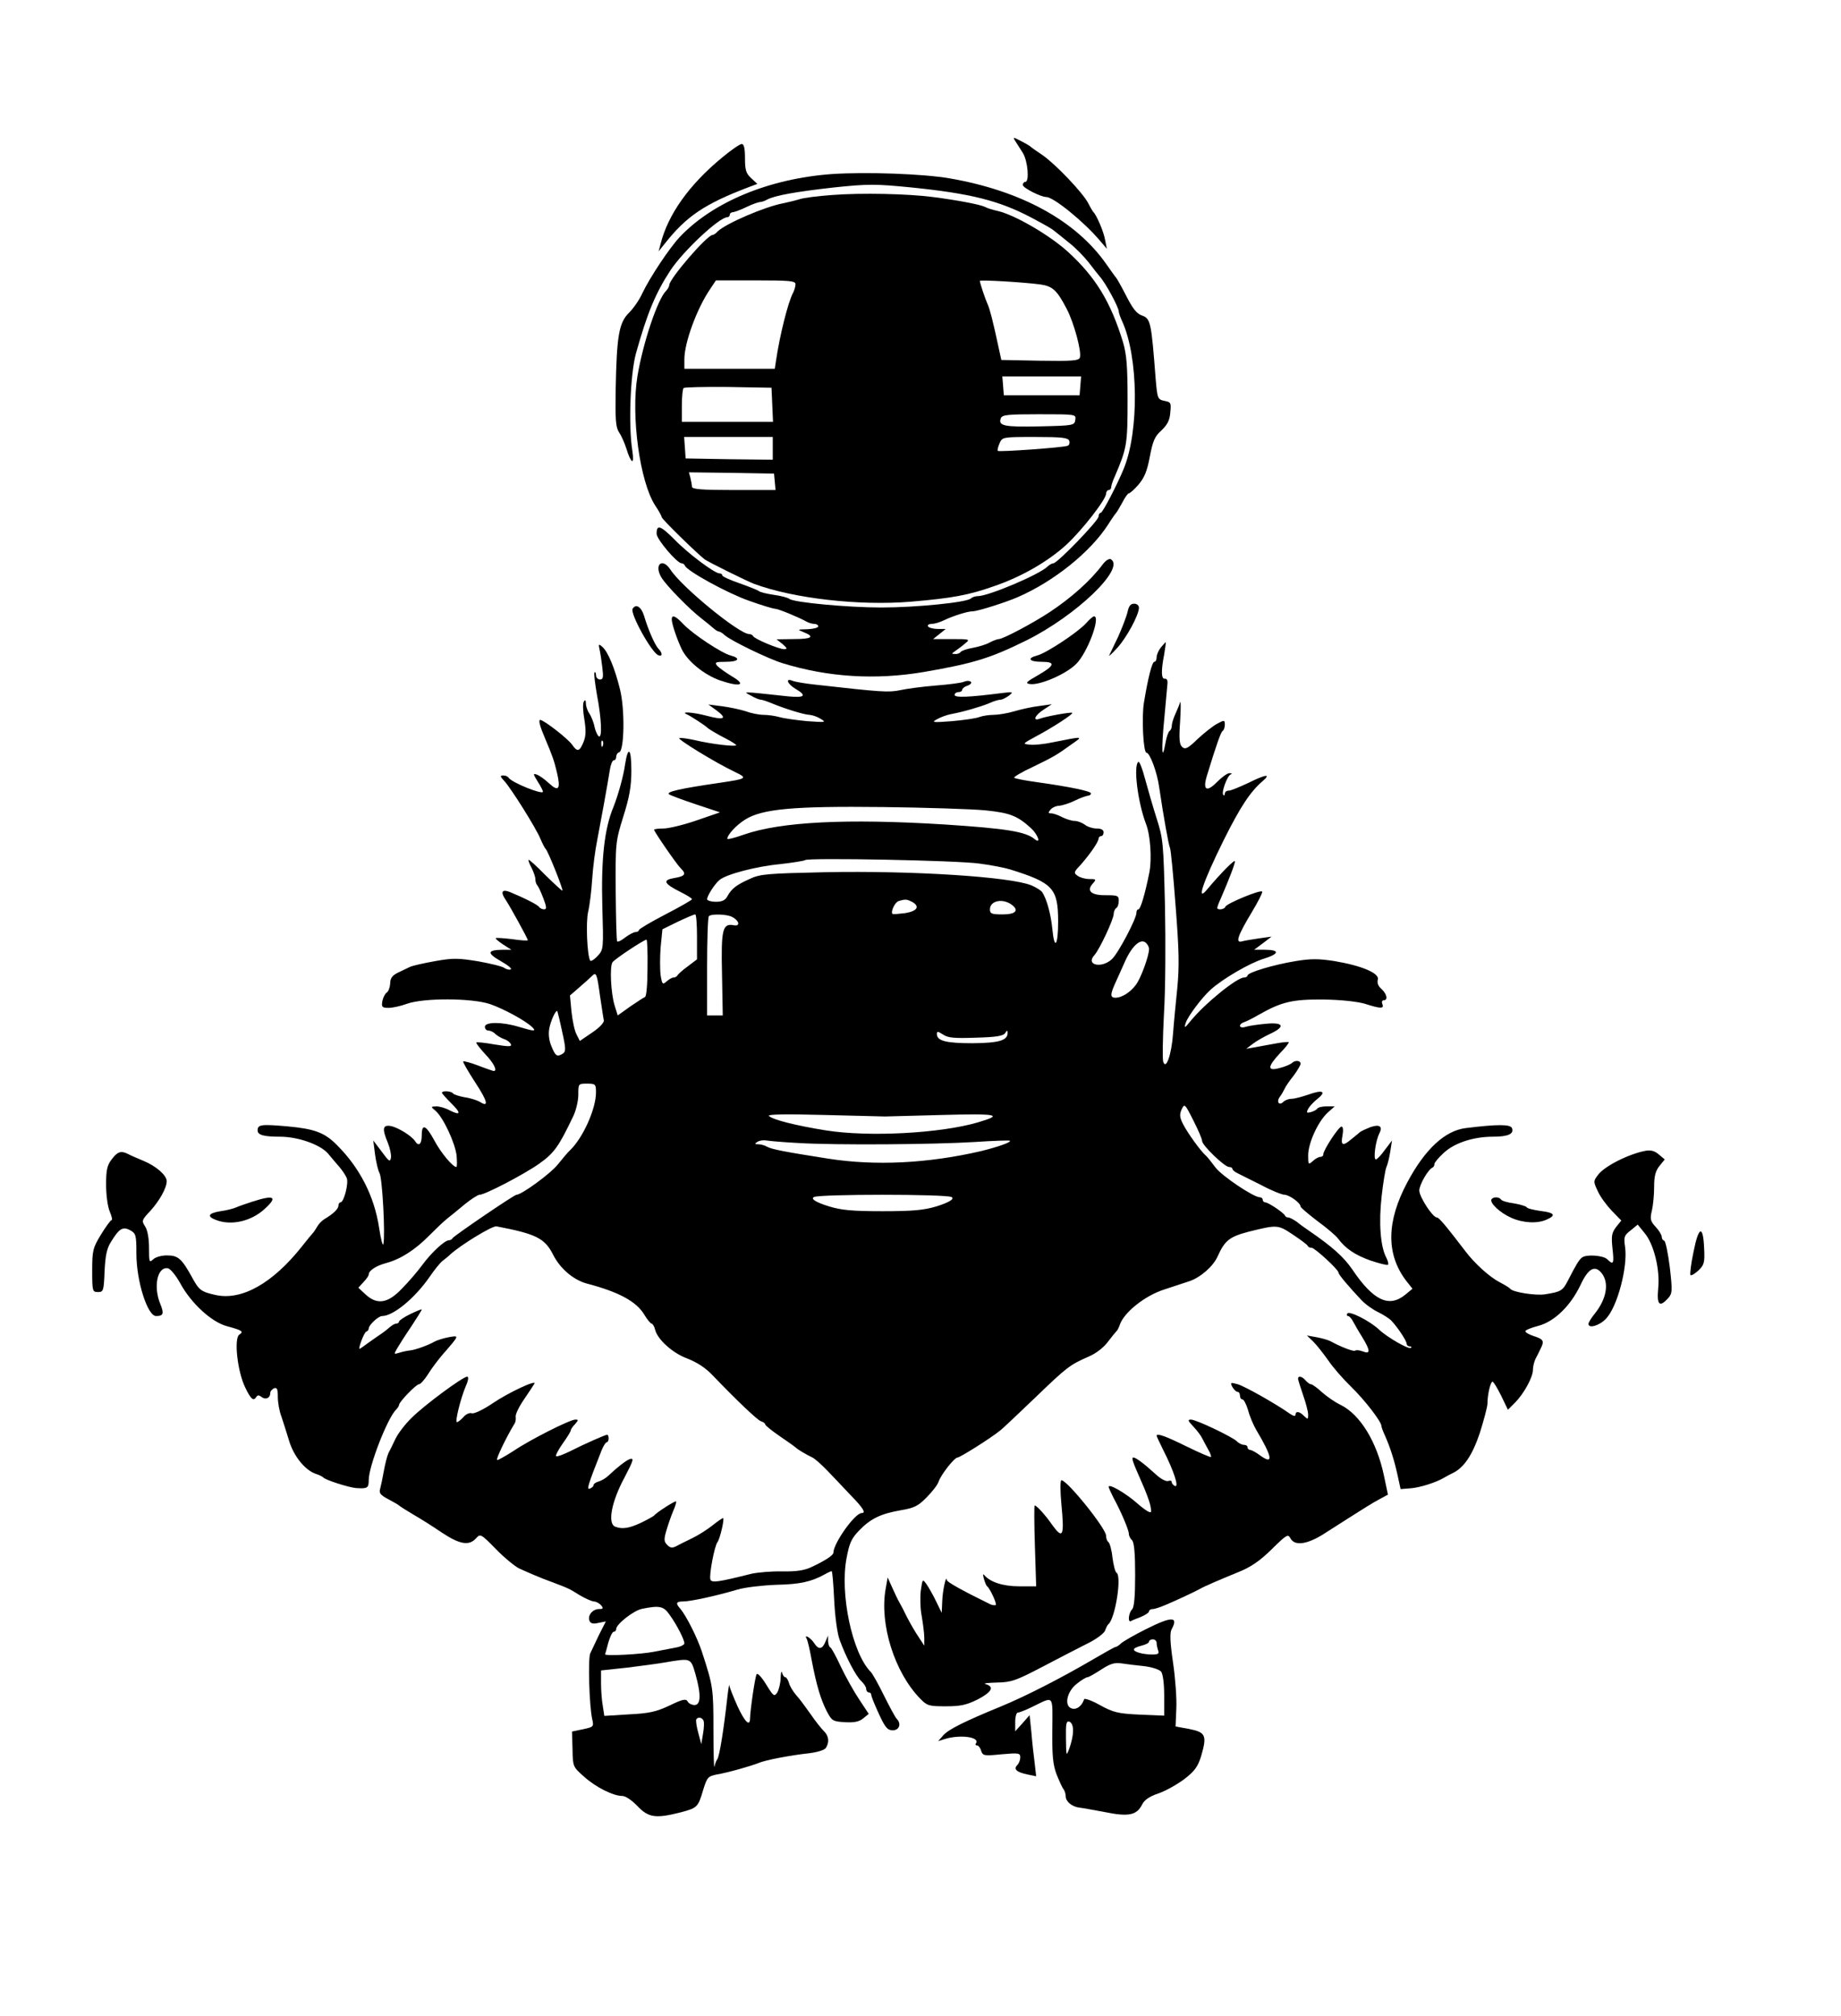 <?xml version="1.0" standalone="no"?>
<!DOCTYPE svg PUBLIC "-//W3C//DTD SVG 20010904//EN"
 "http://www.w3.org/TR/2001/REC-SVG-20010904/DTD/svg10.dtd">
<svg version="1.0" xmlns="http://www.w3.org/2000/svg"
 width="729pt" height="798pt" viewBox="0 0 729 798"
 preserveAspectRatio="xMidYMid meet">

<g transform="translate(0,798) scale(0.1,-0.1)"
fill="#000000" stroke="none">
<path d="M4020 7422 c6 -9 19 -30 30 -47 20 -32 27 -115 10 -115 -5 0 -10 -6
-10 -12 0 -12 72 -48 93 -48 29 0 149 -98 211 -171 l29 -34 -7 35 c-5 31 -33
97 -46 110 -3 3 -12 18 -20 34 -21 42 -131 157 -182 192 -24 16 -45 31 -48 34
-3 3 -20 13 -38 22 -30 16 -32 16 -22 0z"/>
<path d="M2859 7356 c-131 -108 -214 -226 -243 -341 l-8 -30 24 30 c86 109
158 158 335 225 l32 12 -25 23 c-20 19 -24 32 -24 79 0 39 -4 56 -13 56 -7 0
-42 -24 -78 -54z"/>
<path d="M3295 7291 c-250 -18 -473 -111 -604 -250 -41 -44 -118 -160 -147
-221 -11 -25 -35 -60 -53 -78 -40 -39 -49 -91 -53 -303 -2 -119 0 -150 13
-170 9 -13 22 -42 29 -64 19 -62 33 -68 24 -10 -16 99 -8 304 14 385 45 161
78 240 137 330 51 77 193 210 225 210 5 0 10 5 10 10 0 6 6 10 13 10 6 1 30 9
52 20 22 11 46 19 53 20 7 0 20 4 30 10 30 16 113 31 265 48 135 14 163 14
305 0 236 -24 348 -52 477 -120 67 -36 79 -43 91 -53 7 -5 32 -26 56 -45 25
-19 60 -55 79 -79 19 -25 39 -50 44 -56 23 -25 75 -122 75 -138 0 -5 6 -23 14
-40 64 -141 67 -433 6 -582 -25 -62 -84 -175 -91 -175 -5 0 -9 -7 -9 -15 0
-16 -163 -185 -179 -185 -5 0 -16 -6 -23 -13 -33 -32 -234 -117 -276 -117 -10
0 -22 -4 -27 -9 -16 -16 -219 -36 -355 -36 -133 0 -347 20 -364 34 -6 5 -33
12 -61 16 -27 4 -54 10 -60 15 -5 4 -40 18 -77 31 -38 13 -68 27 -68 31 0 5
-5 8 -11 8 -19 0 -124 78 -178 134 -56 56 -71 61 -71 23 0 -22 81 -117 99
-117 5 0 11 -4 13 -9 7 -21 170 -110 253 -139 50 -18 97 -32 104 -32 12 0 90
-32 123 -50 10 -6 25 -10 33 -10 8 0 15 -4 15 -10 0 -5 -19 -10 -42 -11 -42
-1 -42 -1 -15 -12 45 -18 31 -27 -40 -27 l-68 -1 24 -19 c18 -16 20 -20 6 -20
-21 0 -119 41 -123 52 -2 4 -9 8 -16 8 -39 0 -267 186 -312 256 -32 48 -65 18
-35 -32 20 -33 114 -129 162 -165 17 -13 37 -30 44 -36 8 -7 17 -13 21 -13 4
0 15 -6 23 -14 24 -22 173 -94 228 -111 181 -56 370 -68 563 -35 196 34 261
54 405 125 197 98 392 285 334 321 -7 4 -21 -5 -33 -21 -47 -63 -123 -131
-209 -188 -65 -43 -185 -107 -202 -107 -5 0 -22 -6 -37 -14 -14 -8 -45 -17
-67 -21 -23 -4 -43 -11 -47 -16 -3 -5 -13 -9 -22 -8 -15 0 -15 1 1 12 10 7 28
20 39 30 20 16 19 17 -53 17 l-74 0 25 20 25 20 -32 0 c-17 0 -35 5 -38 10 -3
6 3 10 14 10 10 0 32 6 48 14 35 17 94 36 115 36 19 0 130 35 178 56 143 62
287 178 357 286 15 24 30 45 33 48 3 3 14 22 25 42 10 20 22 36 25 35 3 -1 20
14 37 33 24 28 35 53 46 112 12 63 20 81 46 104 23 22 33 40 35 70 4 39 3 42
-23 47 -27 6 -28 8 -35 89 -17 223 -20 237 -54 249 -21 7 -37 28 -62 77 -19
37 -37 69 -40 72 -3 3 -20 27 -39 54 -120 172 -337 291 -621 340 -104 18 -330
26 -465 17z"/>
<path d="M3295 7208 c-55 -4 -113 -11 -130 -17 -16 -5 -46 -12 -65 -16 -73
-14 -226 -80 -258 -111 -7 -8 -16 -14 -20 -14 -22 0 -172 -174 -172 -199 0 -5
-6 -16 -13 -23 -33 -33 -91 -205 -113 -338 -26 -158 10 -420 71 -512 14 -21
25 -41 25 -45 0 -8 142 -146 171 -168 16 -11 163 -84 194 -96 156 -58 416 -88
622 -71 165 14 229 26 331 62 108 37 213 98 284 163 63 58 158 180 158 203 0
7 5 14 10 14 6 0 10 5 10 11 0 6 6 25 14 42 48 112 51 127 51 302 0 136 -4
182 -18 230 -49 160 -108 257 -217 357 -73 67 -213 148 -280 163 -19 4 -41 11
-50 16 -18 9 -105 26 -206 39 -100 13 -282 17 -399 8z m-145 -353 c0 -8 -4
-23 -9 -33 -20 -36 -53 -168 -68 -269 l-5 -33 -179 0 -179 0 0 38 c0 66 50
202 103 279 l22 33 158 0 c133 0 157 -2 157 -15z m969 -1 c49 -7 66 -22 105
-97 29 -55 60 -171 52 -193 -5 -12 -31 -14 -158 -12 l-153 3 -12 55 c-21 98
-33 145 -42 165 -10 22 -31 85 -31 93 0 5 170 -5 239 -14z m159 -401 l-3 -38
-150 0 -150 0 -3 38 -3 37 156 0 156 0 -3 -37z m-1220 -75 l3 -68 -181 0 -180
0 0 63 c0 35 3 67 7 71 4 3 84 5 177 4 l171 -3 3 -67z m1200 -60 c-3 -22 -6
-23 -142 -26 -140 -3 -164 2 -153 32 5 14 29 16 152 16 146 0 146 0 143 -22z
m-1198 -113 l0 -45 -172 2 -173 3 -3 43 -3 42 175 0 176 0 0 -45z m1174 30 c3
-9 0 -18 -7 -20 -19 -7 -271 -25 -276 -20 -2 3 1 16 7 30 11 25 13 25 141 25
107 0 130 -3 135 -15z m-1166 -162 l3 -33 -165 0 c-126 0 -166 3 -166 13 0 6
-3 22 -6 35 l-6 22 168 -2 169 -3 3 -32z"/>
<path d="M4465 5558 c-4 -18 -21 -62 -37 -98 -17 -36 -33 -69 -36 -75 -2 -5
12 8 32 30 37 40 86 131 86 159 0 9 -8 16 -19 16 -14 0 -21 -9 -26 -32z"/>
<path d="M2505 5570 c-11 -18 75 -174 102 -184 17 -7 17 9 0 26 -14 15 -40 74
-57 131 -11 35 -32 48 -45 27z"/>
<path d="M2660 5528 c0 -17 20 -77 39 -117 23 -49 90 -103 153 -125 80 -27
105 -18 47 16 -25 15 -51 34 -59 42 -11 14 -7 16 34 16 51 0 61 14 19 25 -35
9 -149 84 -187 124 -31 33 -46 39 -46 19z"/>
<path d="M4300 5512 c-32 -35 -157 -118 -193 -127 -42 -11 -32 -25 18 -25 57
0 52 -15 -18 -55 -44 -25 -48 -30 -29 -33 39 -6 143 39 183 79 45 44 99 189
71 189 -4 0 -19 -13 -32 -28z"/>
<path d="M4597 5417 c-9 -11 -17 -29 -17 -39 0 -10 -4 -18 -9 -18 -9 0 -25
-63 -41 -160 -10 -57 -3 -200 10 -200 13 0 42 -77 50 -136 17 -115 38 -233 43
-241 3 -5 13 -107 22 -228 14 -178 15 -240 7 -325 -6 -58 -14 -140 -17 -182
-6 -83 -28 -146 -39 -111 -3 10 -2 95 3 188 6 94 7 287 4 430 -6 247 -7 264
-33 345 -15 47 -35 117 -46 157 -10 39 -22 69 -26 67 -21 -13 -3 -160 30 -246
17 -43 24 -139 13 -193 -17 -85 -35 -145 -43 -145 -5 0 -8 -6 -8 -14 0 -23
-72 -160 -97 -183 -40 -38 -105 -24 -70 15 21 23 77 143 77 164 0 9 5 20 10
23 6 3 10 16 10 29 0 20 -4 22 -50 22 -59 -1 -79 17 -53 46 15 17 14 18 -14
18 -16 0 -37 6 -46 13 -16 11 -15 15 11 42 37 42 72 92 72 105 0 5 5 10 10 10
6 0 10 7 10 15 0 10 -10 15 -27 15 -16 0 -37 7 -47 15 -11 8 -29 15 -40 15
-12 0 -34 7 -50 15 -15 8 -35 15 -43 15 -13 0 -13 3 -3 15 7 8 22 15 34 15 11
1 39 9 61 20 22 11 46 19 53 20 6 0 12 4 12 9 0 9 -82 26 -217 45 -45 6 -84
14 -87 17 -3 3 29 22 72 42 82 40 94 46 156 91 46 32 49 32 -77 7 -32 -7 -72
-11 -89 -9 -30 3 -30 3 23 32 68 36 149 89 145 94 -5 4 -104 -14 -128 -23 -31
-12 -20 14 15 36 l32 21 -50 -7 c-27 -3 -72 -13 -99 -21 -27 -8 -64 -14 -82
-14 -18 0 -44 -4 -57 -9 -13 -5 -62 -12 -108 -16 -77 -6 -82 -5 -58 8 14 8 39
17 55 20 49 9 117 29 151 43 17 8 37 14 45 14 7 0 22 8 33 16 19 15 17 16 -30
10 -125 -16 -185 -19 -185 -7 0 6 7 11 15 11 8 0 15 4 15 9 0 5 9 13 20 16 11
4 18 10 15 15 -3 5 -16 6 -28 1 -12 -5 -62 -11 -112 -15 -49 -4 -112 -12 -139
-18 -48 -10 -74 -8 -341 22 -38 4 -78 11 -87 15 -30 12 -20 -13 12 -32 46 -27
37 -36 -27 -30 -195 21 -181 20 -149 3 15 -9 33 -16 38 -16 6 0 24 -6 41 -13
52 -22 133 -47 153 -47 11 -1 30 -7 44 -16 23 -14 19 -14 -53 -9 -43 4 -93 11
-110 16 -18 5 -46 9 -63 9 -17 0 -49 6 -70 14 -22 7 -64 16 -94 20 l-55 7 33
-24 c43 -32 30 -39 -38 -21 -57 15 -108 18 -80 6 17 -8 72 -44 80 -52 7 -7 41
-27 78 -46 18 -9 34 -20 37 -23 5 -9 -98 3 -164 19 -28 6 -55 10 -61 8 -11 -3
144 -98 220 -134 52 -25 48 -27 -60 -43 -158 -23 -216 -36 -200 -46 8 -5 57
-23 108 -40 l93 -31 -93 -32 c-52 -18 -111 -32 -131 -32 -20 0 -37 -2 -37 -5
0 -7 88 -135 105 -152 24 -23 18 -32 -25 -39 -48 -8 -42 -22 26 -56 24 -12 44
-24 44 -28 0 -3 -47 -30 -105 -60 -58 -30 -105 -58 -105 -62 0 -4 -6 -8 -14
-8 -7 0 -25 -10 -40 -21 -15 -12 -29 -19 -32 -16 -3 2 -5 92 -6 198 -1 191 -1
196 30 296 25 79 32 121 32 183 0 88 -13 100 -25 23 -6 -45 -28 -123 -46 -168
-36 -86 -49 -206 -44 -392 5 -171 5 -172 -19 -198 -13 -14 -26 -22 -29 -18
-12 20 -18 152 -8 194 6 25 13 83 16 130 3 46 12 116 20 154 15 78 41 221 50
278 3 20 10 37 15 37 6 0 10 6 10 14 0 8 5 16 12 18 20 7 23 169 3 249 -20 82
-48 151 -71 169 -13 12 -15 10 -10 -11 3 -13 8 -45 11 -71 5 -40 3 -48 -9 -48
-9 0 -16 8 -16 17 0 9 -3 14 -6 11 -3 -4 2 -44 10 -90 18 -94 21 -172 7 -163
-5 3 -13 20 -17 38 -3 17 -13 41 -20 52 -8 11 -14 29 -14 40 0 13 -3 16 -8 8
-5 -7 -4 -39 2 -72 7 -44 6 -66 -4 -90 -15 -36 -24 -39 -44 -10 -16 24 -113
99 -127 99 -8 0 -1 -26 20 -75 27 -64 35 -85 46 -132 16 -67 7 -79 -30 -45
-17 16 -38 31 -48 35 -17 6 -17 4 2 -27 12 -18 21 -37 21 -40 0 -14 -124 36
-136 55 -3 5 -12 9 -21 9 -14 0 -13 -4 4 -22 28 -31 126 -187 143 -229 8 -19
17 -36 20 -39 9 -6 71 -162 67 -166 -1 -2 -31 26 -67 61 -35 36 -65 63 -67 61
-2 -1 3 -16 12 -32 8 -16 15 -36 15 -45 0 -9 3 -19 7 -23 4 -4 15 -27 24 -51
14 -36 14 -45 4 -45 -8 0 -16 4 -20 9 -5 9 -59 36 -117 60 -32 12 -37 -1 -14
-34 16 -24 86 -151 86 -157 0 -3 -28 -1 -62 4 -33 4 -63 6 -65 4 -2 -2 11 -13
29 -25 l33 -21 -35 0 c-61 -1 -63 -13 -7 -45 28 -16 46 -30 39 -33 -7 -2 -18
1 -25 6 -7 6 -53 17 -102 26 -80 13 -100 14 -172 1 -45 -8 -90 -18 -100 -23
-10 -5 -31 -15 -48 -23 -22 -11 -30 -22 -30 -43 -1 -15 -7 -31 -13 -35 -7 -4
-15 -20 -18 -34 -4 -24 -1 -27 25 -27 15 0 48 7 72 16 67 24 258 23 329 -1 53
-18 142 -66 168 -92 17 -17 6 -16 -54 2 -66 20 -134 20 -134 0 0 -8 6 -15 14
-15 8 0 21 -6 28 -14 8 -7 23 -16 35 -20 12 -4 23 -13 26 -20 4 -10 -8 -10
-64 -1 -38 7 -70 10 -73 8 -2 -2 14 -23 35 -46 34 -35 50 -67 34 -67 -2 0 -29
9 -60 21 -31 12 -58 19 -61 17 -2 -2 19 -39 47 -82 50 -76 56 -102 19 -78 -11
6 -37 15 -60 18 -22 4 -43 11 -46 15 -6 10 -44 12 -44 3 0 -3 16 -21 36 -41
41 -40 39 -51 -5 -29 -16 9 -40 16 -53 16 -23 -1 -23 -1 -3 -18 30 -26 77
-126 83 -177 2 -25 2 -45 -1 -45 -14 0 -61 56 -86 103 -34 63 -51 71 -51 23 0
-36 -12 -47 -27 -23 -13 20 -66 53 -95 59 -33 6 -36 -10 -12 -67 8 -20 14 -47
12 -58 -3 -19 -8 -15 -36 23 l-34 45 7 -55 c4 -30 12 -64 18 -75 11 -20 23
-244 15 -280 -2 -11 -10 18 -17 65 -19 124 -76 236 -166 326 -50 51 -90 65
-198 75 -103 9 -117 7 -117 -16 0 -18 23 -25 88 -25 72 0 160 -31 191 -67 13
-16 33 -39 45 -53 12 -14 25 -34 29 -44 8 -20 -11 -96 -25 -96 -4 0 -8 -6 -8
-13 0 -13 -21 -33 -55 -53 -10 -6 -23 -19 -29 -30 -6 -10 -13 -21 -16 -24 -3
-3 -23 -27 -45 -55 -115 -145 -237 -214 -340 -192 -59 13 -67 19 -95 71 -41
74 -55 86 -99 86 -23 0 -46 -7 -55 -16 -15 -14 -16 -10 -16 46 0 38 -6 70 -15
84 -15 23 -14 26 20 62 37 41 65 91 65 118 0 23 -41 59 -91 80 -24 10 -52 22
-61 27 -29 15 -43 10 -66 -21 -18 -23 -22 -43 -22 -100 0 -39 6 -86 14 -105 8
-19 12 -35 8 -35 -4 0 -23 -26 -42 -57 -32 -53 -35 -62 -35 -142 0 -83 1 -86
23 -86 21 0 23 4 26 82 3 62 9 91 25 116 33 54 47 62 76 47 23 -13 25 -19 25
-93 0 -109 44 -247 78 -247 29 0 32 10 17 47 -29 69 -12 150 30 142 10 -2 32
-29 49 -60 43 -79 124 -153 184 -169 62 -17 68 -21 49 -34 -21 -16 -7 -146 24
-209 23 -48 33 -55 44 -37 5 8 11 7 20 0 16 -13 35 -5 35 15 0 7 7 15 15 19
12 4 15 -3 15 -34 0 -22 6 -57 14 -77 7 -21 21 -65 31 -98 19 -62 65 -118 109
-131 12 -4 23 -10 26 -13 8 -10 102 -40 130 -42 45 -3 50 0 50 32 0 54 73 242
107 277 7 7 13 16 13 20 0 12 68 82 79 82 6 0 22 18 36 40 14 23 40 57 58 78
67 77 67 76 23 68 -21 -4 -46 -12 -55 -17 -26 -15 -74 -32 -96 -35 -11 -1 -31
-5 -43 -9 -23 -7 -23 -7 -10 16 7 12 32 52 56 87 23 35 42 65 42 68 0 2 -20
-6 -45 -18 -25 -12 -45 -26 -45 -30 0 -4 -5 -8 -11 -8 -6 0 -16 -6 -23 -12 -8
-7 -24 -20 -36 -28 -12 -8 -36 -25 -53 -37 -17 -13 -32 -23 -33 -23 -7 0 18
66 26 68 6 2 10 8 10 13 0 13 38 49 53 49 44 0 130 71 188 155 19 28 42 56 51
63 9 7 23 18 30 25 40 37 167 115 184 112 157 -30 191 -47 224 -112 27 -54 79
-99 132 -114 130 -34 199 -72 230 -125 11 -18 24 -34 28 -34 4 0 11 -11 14
-24 9 -38 68 -91 122 -112 44 -17 77 -38 108 -71 88 -92 174 -174 188 -179 10
-3 18 -9 18 -13 0 -4 26 -25 58 -47 31 -21 59 -41 62 -44 8 -8 43 -29 65 -39
11 -5 38 -29 61 -53 22 -23 64 -67 92 -97 50 -51 62 -71 44 -71 -27 0 -112
-120 -112 -157 0 -10 -32 -31 -85 -56 -29 -14 -61 -19 -118 -18 -42 1 -96 -4
-120 -9 -136 -34 -159 -37 -164 -23 -6 16 16 133 28 148 10 13 29 95 22 95 -3
0 -22 -13 -42 -29 -20 -16 -56 -39 -81 -51 -25 -12 -53 -26 -64 -32 -14 -7
-23 -6 -34 6 -13 13 -14 21 -3 58 7 24 19 58 27 77 8 18 13 35 11 37 -3 4 -78
-44 -87 -56 -3 -3 -26 -16 -51 -28 -46 -22 -75 -27 -103 -16 -31 12 -15 99 37
195 36 69 39 79 19 72 -16 -7 -48 -32 -83 -65 -9 -9 -26 -19 -38 -23 -12 -3
-21 -10 -21 -15 0 -4 -6 -10 -14 -13 -14 -6 -10 9 46 151 7 17 16 32 20 32 4
0 8 7 8 15 0 8 -2 15 -6 15 -7 0 -89 -36 -148 -66 -27 -13 -51 -22 -54 -19 -3
3 9 26 26 50 18 25 32 48 32 52 0 4 7 15 17 25 14 16 14 18 1 18 -21 0 -180
-80 -246 -125 -30 -19 -58 -35 -63 -35 -8 0 36 91 69 145 4 6 5 17 4 26 -2 9
13 40 33 69 20 29 38 57 41 62 11 18 -103 -35 -166 -78 -37 -25 -73 -42 -82
-39 -8 3 -23 -3 -33 -15 -10 -11 -21 -20 -26 -20 -8 0 14 92 36 144 10 22 11
36 5 36 -17 0 -170 -113 -220 -163 -25 -24 -54 -62 -64 -83 -10 -22 -23 -47
-28 -57 -5 -11 -13 -42 -18 -70 -5 -29 -12 -61 -15 -72 -5 -16 2 -24 32 -40
21 -11 40 -22 43 -25 3 -3 28 -19 55 -35 28 -16 79 -48 114 -72 71 -47 108
-54 136 -23 17 19 19 18 79 -43 33 -34 75 -68 91 -76 42 -19 83 -37 130 -54
66 -25 69 -26 110 -52 22 -13 47 -24 56 -25 9 0 22 -7 29 -15 10 -12 9 -15 -8
-15 -25 0 -46 -25 -38 -46 4 -11 14 -14 35 -9 l30 6 -27 -53 c-14 -29 -30 -63
-35 -74 -9 -22 -4 -206 8 -260 7 -30 5 -31 -37 -40 l-43 -9 2 -70 c1 -69 2
-70 45 -108 46 -42 116 -77 152 -77 13 0 38 -17 60 -40 44 -46 72 -50 171 -25
67 18 69 20 90 91 15 48 19 52 53 59 43 7 138 34 167 46 26 11 124 30 198 38
34 4 62 13 67 21 15 23 12 48 -8 67 -10 10 -34 40 -53 68 -19 27 -44 61 -57
75 -12 14 -25 35 -28 48 -4 12 -10 22 -14 22 -5 0 -11 8 -13 18 -3 9 -5 0 -6
-21 0 -20 -7 -46 -13 -57 -12 -18 -15 -16 -44 31 -17 28 -34 47 -38 41 -6 -10
-25 -138 -26 -174 0 -35 -20 -17 -50 48 -16 36 -31 73 -32 82 0 9 -4 -12 -8
-48 -14 -125 -31 -234 -40 -245 -4 -5 -9 -19 -11 -29 -2 -11 -4 54 -4 145 0
165 -1 173 -46 311 -19 57 -61 140 -85 169 -20 22 -17 29 11 29 29 0 131 22
215 47 30 9 100 17 155 19 93 2 138 12 192 42 12 7 24 12 26 12 3 0 7 -51 10
-112 3 -65 12 -132 21 -158 25 -69 65 -146 87 -166 10 -9 19 -23 19 -31 0 -7
5 -13 10 -13 6 0 10 -5 10 -10 0 -6 14 -40 30 -75 25 -54 34 -65 55 -65 26 0
35 26 16 45 -6 6 -28 47 -50 91 -22 45 -46 88 -53 95 -73 73 -123 308 -96 450
11 59 19 78 49 109 46 48 86 67 165 81 54 9 70 17 103 51 22 22 43 49 47 61 9
28 63 97 76 97 9 0 126 73 166 105 8 5 70 64 139 130 130 125 138 131 215 165
28 12 58 35 75 58 15 20 31 39 34 42 4 3 9 14 13 25 16 49 100 116 176 140 30
10 75 25 100 33 44 15 93 58 111 97 29 65 48 79 124 99 113 28 115 28 175 -12
30 -20 57 -40 58 -44 2 -5 9 -8 16 -8 12 0 106 -86 106 -98 0 -8 42 -57 91
-109 16 -17 47 -39 67 -48 20 -10 44 -25 52 -34 27 -29 60 -80 60 -91 0 -5 5
-10 12 -10 6 0 9 -3 5 -6 -7 -8 -93 41 -126 72 -37 35 -119 76 -126 64 -3 -5
-2 -10 3 -10 5 0 14 -10 20 -22 7 -13 23 -41 37 -63 32 -53 32 -67 1 -55 -13
5 -26 6 -30 3 -5 -5 -55 14 -97 37 -9 5 -34 12 -55 16 l-39 7 25 -24 c14 -14
40 -47 59 -74 19 -28 60 -75 91 -105 52 -50 120 -138 120 -155 0 -4 6 -21 14
-38 22 -50 37 -98 50 -157 l12 -55 40 3 c37 3 101 23 134 43 8 5 22 12 30 16
46 21 80 71 110 161 16 51 30 103 30 116 0 35 12 86 20 86 4 0 19 -25 34 -55
l27 -56 29 29 c35 36 70 100 70 129 0 13 5 32 10 43 6 11 15 29 20 40 16 31
12 38 -25 50 -19 6 -35 15 -35 20 0 4 23 14 51 21 64 17 127 78 167 161 31 67
57 81 84 48 31 -39 20 -103 -29 -163 -13 -16 -23 -33 -23 -38 0 -20 44 -7 70
21 45 48 86 205 75 283 -6 40 -4 46 22 66 l28 23 26 -32 c38 -44 63 -147 55
-221 -6 -65 5 -76 39 -39 17 19 18 28 7 123 -7 56 -17 104 -22 105 -6 2 -10 9
-10 16 0 7 -11 25 -24 39 -21 23 -23 31 -15 64 5 21 9 63 9 94 0 42 5 63 21
83 l21 26 -24 20 c-16 14 -32 18 -53 14 -67 -13 -162 -61 -187 -95 -19 -25
-19 -27 -1 -65 9 -21 35 -56 55 -77 l38 -39 -21 -26 c-17 -23 -19 -35 -14 -84
7 -61 4 -68 -21 -43 -16 15 -81 20 -99 7 -12 -8 -26 -32 -55 -89 -22 -43 -28
-47 -92 -57 -35 -6 -128 8 -138 22 -3 4 -21 15 -42 26 -39 20 -99 74 -135 122
-78 102 -105 134 -113 134 -17 0 -70 82 -70 107 0 22 35 84 53 91 4 2 7 8 7
14 0 5 16 25 36 43 42 40 118 65 196 65 60 0 84 11 75 34 -6 15 -55 16 -183 0
-82 -10 -161 -83 -231 -214 -83 -155 -85 -284 -6 -389 l26 -33 -29 -24 c-64
-52 -126 -23 -209 100 -35 51 -79 90 -175 156 -12 8 -33 23 -45 33 -13 9 -28
17 -33 17 -6 0 -12 3 -14 8 -5 11 -66 52 -78 52 -5 0 -10 5 -10 10 0 6 -5 10
-11 10 -25 0 -150 84 -176 118 -15 20 -32 42 -38 47 -21 18 -72 89 -90 124
-14 27 -15 39 -6 59 11 24 13 23 46 -43 19 -37 35 -74 35 -82 0 -17 89 -103
107 -103 7 0 13 -3 13 -7 0 -5 10 -13 23 -19 12 -6 54 -27 94 -47 39 -21 80
-37 90 -37 19 -1 63 -32 63 -47 1 -4 31 -30 68 -58 37 -27 73 -58 80 -68 30
-40 67 -65 128 -87 36 -12 67 -20 70 -17 3 3 0 15 -6 27 -24 44 -31 140 -19
244 6 55 15 108 19 116 4 8 11 35 15 60 l7 45 -28 -37 c-15 -21 -31 -38 -36
-38 -11 0 -1 75 14 103 14 28 1 37 -35 25 -17 -7 -36 -15 -42 -20 -5 -5 -21
-17 -34 -28 -34 -29 -43 -25 -35 15 4 22 2 35 -4 35 -11 0 -72 -93 -72 -110 0
-6 -5 -10 -12 -10 -6 0 -20 -7 -30 -17 -17 -15 -18 -14 -18 23 0 48 38 132 76
168 l29 26 -32 0 c-18 0 -34 -4 -37 -9 -3 -5 -15 -11 -26 -14 -16 -4 -18 -2
-10 13 5 10 22 28 36 39 38 30 22 38 -34 18 -26 -9 -56 -17 -67 -17 -12 0 -26
-5 -33 -12 -17 -17 -29 0 -14 20 7 9 15 24 19 32 3 8 19 31 35 51 15 20 28 42
28 48 0 13 -22 15 -35 2 -6 -5 -27 -14 -47 -19 -51 -14 -50 4 0 58 22 22 37
42 35 44 -2 2 -25 0 -51 -5 -26 -5 -63 -11 -82 -15 l-35 -6 25 19 c14 11 44
28 67 39 64 29 57 48 -14 41 -32 -3 -68 -8 -80 -12 -27 -9 -32 10 -5 19 9 3
35 16 57 29 90 51 133 61 255 60 71 -1 134 -8 165 -17 63 -20 76 -20 69 -1 -4
8 -1 15 5 15 18 0 13 25 -9 45 -13 11 -18 25 -14 37 7 25 -64 55 -171 73 -64
10 -95 10 -155 0 -86 -14 -190 -45 -190 -57 0 -4 -7 -8 -14 -8 -28 0 -152
-100 -210 -170 -25 -31 -28 -32 -21 -10 8 26 65 102 100 133 48 43 155 105
208 121 64 20 66 36 4 36 l-41 0 35 26 34 26 -50 -7 c-27 -4 -58 -9 -68 -12
-26 -7 -16 23 40 116 24 40 43 77 41 81 -4 10 -142 -47 -146 -60 -4 -11 -32
-14 -32 -4 0 3 6 20 14 37 32 74 56 136 56 147 0 10 -58 -49 -109 -110 -46
-56 -19 25 65 195 64 128 104 190 153 232 36 31 14 28 -57 -7 -34 -16 -68 -30
-76 -30 -9 0 -16 -5 -16 -12 0 -6 -3 -9 -6 -5 -9 8 15 75 29 81 7 3 6 5 -4 5
-8 1 -30 -15 -49 -34 -43 -44 -59 -33 -40 27 36 118 54 169 61 174 5 3 9 14 9
25 0 19 -2 19 -30 4 -17 -9 -51 -36 -77 -60 -38 -37 -49 -43 -61 -33 -12 10
-14 31 -9 103 3 49 3 83 0 75 -2 -8 -11 -29 -19 -47 -8 -17 -14 -38 -14 -46 0
-9 -4 -18 -9 -21 -5 -4 -12 -24 -16 -47 -14 -80 -17 -28 -5 93 6 68 12 132 13
143 1 11 -3 19 -10 18 -15 -3 -16 31 -3 97 4 25 7 46 6 47 -1 1 -9 -8 -19 -20z
m-2210 -389 c-3 -8 -6 -5 -6 6 -1 11 2 17 5 13 3 -3 4 -12 1 -19z m1514 -256
c98 -10 127 -21 182 -71 27 -25 41 -65 14 -43 -36 30 -113 42 -357 58 -386 24
-648 11 -794 -40 -36 -13 -66 -20 -66 -17 0 16 35 54 70 76 68 43 192 54 545
50 171 -2 353 -8 406 -13z m-21 -211 c47 -6 101 -17 120 -23 170 -53 190 -75
190 -207 0 -97 -15 -114 -23 -28 -6 59 -22 117 -40 145 -5 7 -24 19 -43 27
-83 34 -469 59 -819 52 -224 -5 -255 -7 -295 -26 -54 -24 -73 -39 -89 -68 -9
-17 -21 -23 -46 -23 -19 0 -35 5 -35 10 0 14 31 62 50 77 27 22 144 53 239 62
52 6 96 13 99 16 11 10 604 -1 692 -14z m-269 -151 c33 -18 22 -37 -27 -45
-25 -3 -47 -5 -50 -3 -8 9 10 47 25 51 27 8 32 7 52 -3z m397 -13 c28 -22 13
-37 -38 -37 -44 0 -50 3 -50 20 0 35 52 45 88 17z m-1248 -126 l0 -89 -37 -28
c-21 -15 -39 -32 -41 -36 -2 -4 -9 -8 -15 -8 -6 0 -18 -7 -27 -15 -16 -14 -18
-13 -24 24 -3 23 -3 72 0 111 l7 71 61 30 c34 16 64 29 69 29 4 0 7 -40 7 -89z
m139 79 c29 -15 33 -38 7 -33 -45 9 -51 -16 -47 -193 l3 -164 -31 0 -31 0 0
193 c0 107 3 197 7 200 10 10 72 8 92 -3z m-335 -202 c0 -61 -4 -113 -10 -115
-5 -2 -31 -19 -59 -38 l-49 -35 -13 42 c-14 48 -19 150 -8 168 7 12 125 90
135 90 3 0 5 -50 4 -112z m1986 75 c0 -27 -33 -118 -53 -143 -22 -29 -54 -49
-79 -50 -22 0 -22 12 -4 53 8 18 26 57 40 89 28 63 62 94 83 76 7 -6 13 -17
13 -25z m-2174 -186 c7 -45 13 -88 15 -96 2 -9 -17 -29 -45 -48 l-50 -34 -13
26 c-8 14 -16 54 -20 90 l-6 64 38 33 c21 18 43 38 49 44 17 18 20 9 32 -79z
m-150 -141 c15 -67 15 -79 3 -87 -23 -14 -29 -11 -45 28 -10 23 -13 49 -9 71
6 32 26 75 32 69 1 -2 10 -38 19 -81z m1639 -24 c80 2 108 7 115 18 8 12 10
12 10 1 0 -30 -34 -40 -138 -41 -105 0 -142 9 -142 36 0 12 3 12 25 -2 19 -13
45 -15 130 -12z m-1505 -217 c0 -65 -52 -181 -104 -230 -6 -5 -28 -31 -48 -56
-29 -36 -143 -119 -163 -119 -9 0 -250 -164 -253 -172 -2 -4 -8 -8 -14 -8 -17
0 -69 -48 -106 -98 -19 -26 -55 -68 -81 -94 -55 -58 -98 -65 -144 -22 l-28 26
20 22 c12 12 21 26 21 30 0 16 29 35 70 46 56 15 114 52 170 109 25 25 56 55
70 66 14 11 46 37 71 58 25 20 51 37 58 37 21 0 175 80 236 123 59 42 77 67
134 186 12 24 21 63 21 87 0 44 0 44 35 44 33 0 35 -2 35 -35z m1145 -95 c6 0
107 3 225 6 223 6 246 1 140 -30 -149 -43 -430 -58 -600 -31 -118 19 -210 42
-225 57 -7 7 67 8 220 4 127 -3 235 -6 240 -6z m-344 -105 c149 -9 538 -6 699
4 74 5 137 7 139 5 6 -6 -49 -25 -114 -41 -211 -49 -419 -59 -605 -30 -172 27
-224 37 -242 47 -10 6 -26 10 -35 10 -15 0 -16 2 -3 10 8 5 24 7 35 5 11 -2
68 -7 126 -10z m607 -214 c13 -7 -9 -21 -60 -37 -50 -15 -94 -19 -213 -19
-119 0 -163 4 -212 19 -52 16 -74 30 -60 37 19 12 524 12 545 0z m-1117 -1653
c29 -40 59 -99 59 -114 0 -6 -17 -14 -37 -17 -21 -4 -58 -11 -83 -16 -47 -10
-196 -18 -194 -10 1 2 7 23 13 47 7 23 16 42 21 42 6 0 10 5 10 11 0 19 70 74
103 80 69 14 85 10 108 -23z m103 -236 c23 -82 21 -122 -4 -122 -10 0 -23 6
-27 14 -7 12 -20 9 -72 -16 -53 -25 -81 -31 -161 -35 l-97 -6 -6 39 c-4 22 -7
62 -7 90 l0 51 103 11 c56 7 125 16 152 21 102 17 100 18 119 -47z m31 -182
c4 -6 3 -30 -1 -53 l-7 -42 -12 45 c-7 25 -10 48 -8 53 6 10 21 9 28 -3z"/>
<path d="M1000 3223 c-25 -8 -54 -18 -65 -23 -11 -5 -39 -12 -62 -15 -49 -8
-55 -21 -17 -35 60 -23 138 -5 191 43 54 49 40 58 -47 30z"/>
<path d="M5906 3232 c-8 -14 33 -53 78 -73 47 -21 104 -24 141 -7 38 17 31 27
-25 34 -28 4 -53 10 -55 15 -3 4 -26 11 -50 15 -25 3 -48 10 -51 15 -7 11 -31
12 -38 1z"/>
<path d="M6706 3024 c-10 -47 -15 -89 -12 -92 3 -3 17 5 31 18 23 22 26 31 23
89 -4 93 -22 87 -42 -15z"/>
<path d="M5140 2522 c0 -4 9 -33 20 -65 11 -31 20 -66 20 -77 0 -20 -1 -20
-16 -6 -18 19 -34 21 -34 5 0 -7 -9 -5 -22 4 -55 39 -179 109 -207 117 -29 8
-30 7 -21 -11 6 -10 15 -19 20 -19 6 0 10 -7 10 -15 0 -8 4 -15 10 -15 5 0 15
-19 22 -42 6 -24 21 -59 32 -78 65 -109 70 -141 16 -102 -16 12 -34 22 -40 22
-5 0 -10 5 -10 10 0 6 -6 10 -14 10 -8 0 -21 6 -28 14 -19 18 -161 86 -182 86
-14 0 -12 -5 9 -27 15 -16 31 -37 36 -48 6 -11 16 -31 24 -45 8 -13 12 -26 10
-28 -2 -2 -46 17 -97 42 -85 42 -118 53 -118 42 0 -2 12 -28 27 -58 40 -79 63
-147 46 -141 -7 3 -13 10 -13 15 0 6 -6 8 -14 5 -8 -3 -30 8 -49 26 -46 42
-79 67 -89 67 -9 0 -3 -17 32 -96 15 -33 31 -75 35 -93 6 -30 5 -32 -12 -23
-10 6 -27 19 -38 29 -46 41 -115 81 -115 67 0 -4 9 -23 19 -43 30 -55 61 -128
61 -143 0 -8 6 -20 13 -26 8 -9 12 -51 12 -137 0 -86 -4 -128 -12 -136 -14
-14 -18 -53 -5 -47 4 3 22 10 40 17 17 7 32 17 32 22 0 5 7 9 15 9 8 0 31 8
52 17 47 20 113 51 133 62 21 12 75 35 153 67 50 20 85 44 132 90 60 59 65 62
75 44 16 -30 62 -25 125 13 11 7 58 37 105 67 47 30 101 64 121 74 l35 19 -16
76 c-28 133 -94 241 -171 279 -23 11 -56 34 -75 51 -18 17 -38 31 -43 31 -4 0
-14 7 -21 15 -13 16 -30 20 -30 7z"/>
<path d="M4203 2024 c12 -125 6 -139 -35 -83 -29 42 -63 79 -71 79 -2 0 -2
-72 1 -160 l5 -160 -68 0 c-64 0 -115 17 -138 45 -5 6 -5 -1 -1 -15 4 -14 9
-27 13 -30 12 -10 39 -69 34 -74 -3 -2 -13 -1 -22 3 -114 56 -171 88 -172 96
-2 24 -17 -44 -18 -85 l-2 -45 -22 45 c-12 25 -29 55 -38 68 -16 22 -16 22
-23 -26 -3 -26 -2 -72 4 -101 5 -30 10 -68 10 -85 l0 -31 -23 35 c-13 19 -33
54 -45 77 -11 23 -25 50 -31 60 -6 10 -18 36 -28 58 l-18 40 -8 -45 c-25 -139
35 -331 137 -435 27 -28 35 -30 101 -30 59 0 82 5 128 28 55 29 66 50 29 60
-10 3 11 5 45 6 57 1 75 7 180 62 65 34 146 76 180 93 35 17 65 40 69 51 4 11
9 22 13 25 27 22 54 191 32 204 -5 3 -12 30 -16 61 -3 30 -11 57 -16 60 -5 4
-9 14 -9 25 0 29 -154 220 -177 220 -5 0 -5 -43 0 -96z"/>
<path d="M4535 1529 c-44 -22 -87 -47 -96 -55 -8 -8 -18 -14 -21 -14 -4 0 -41
-21 -84 -46 -124 -73 -272 -149 -369 -189 -144 -59 -209 -91 -230 -115 l-20
-23 25 8 c60 19 140 9 125 -16 -4 -5 -2 -9 4 -9 5 0 13 -9 16 -21 7 -20 11
-21 81 -14 68 6 74 5 74 -12 0 -11 -5 -24 -12 -31 -16 -16 -2 -28 41 -37 l34
-7 -6 53 c-4 30 -10 84 -13 122 l-7 67 -28 -32 -29 -32 0 37 c0 20 5 37 10 37
6 0 32 10 58 23 87 42 80 51 79 -91 -1 -102 2 -137 17 -177 11 -27 23 -54 28
-59 4 -6 8 -18 8 -27 0 -21 24 -41 53 -45 12 -1 59 -10 103 -18 93 -19 125
-12 146 29 9 19 29 33 65 45 29 10 75 36 103 57 40 31 53 48 66 90 24 82 19
95 -46 108 l-55 10 3 71 c2 39 -4 121 -13 182 -12 81 -13 117 -6 131 29 53 1
53 -104 0z m45 -53 c0 -8 3 -21 6 -30 5 -12 0 -16 -22 -16 -38 0 -74 10 -74
20 0 5 14 11 30 15 17 4 30 11 30 16 0 5 7 9 15 9 8 0 15 -6 15 -14z m-50 -92
c32 -4 60 -13 68 -22 7 -10 12 -47 12 -95 l0 -79 -97 4 c-87 4 -105 9 -158 38
-32 18 -61 28 -62 23 -9 -27 -29 -42 -48 -37 -33 9 -21 68 20 99 17 14 36 25
41 25 5 0 29 14 54 30 35 23 53 29 80 25 19 -3 60 -8 90 -11z m-281 -258 c0
-17 -7 -47 -14 -66 -13 -35 -13 -34 -14 37 -1 60 1 71 14 67 9 -4 15 -18 14
-38z"/>
<path d="M3195 1491 c3 -6 12 -43 19 -83 19 -100 36 -156 60 -203 20 -38 24
-40 72 -43 37 -2 56 2 72 15 l22 18 -37 56 c-21 31 -54 90 -73 130 -19 41 -38
76 -42 77 -5 2 -8 13 -9 25 l0 22 -9 -21 c-13 -34 -28 -37 -46 -9 -15 23 -43
38 -29 16z"/>
</g>
</svg>

